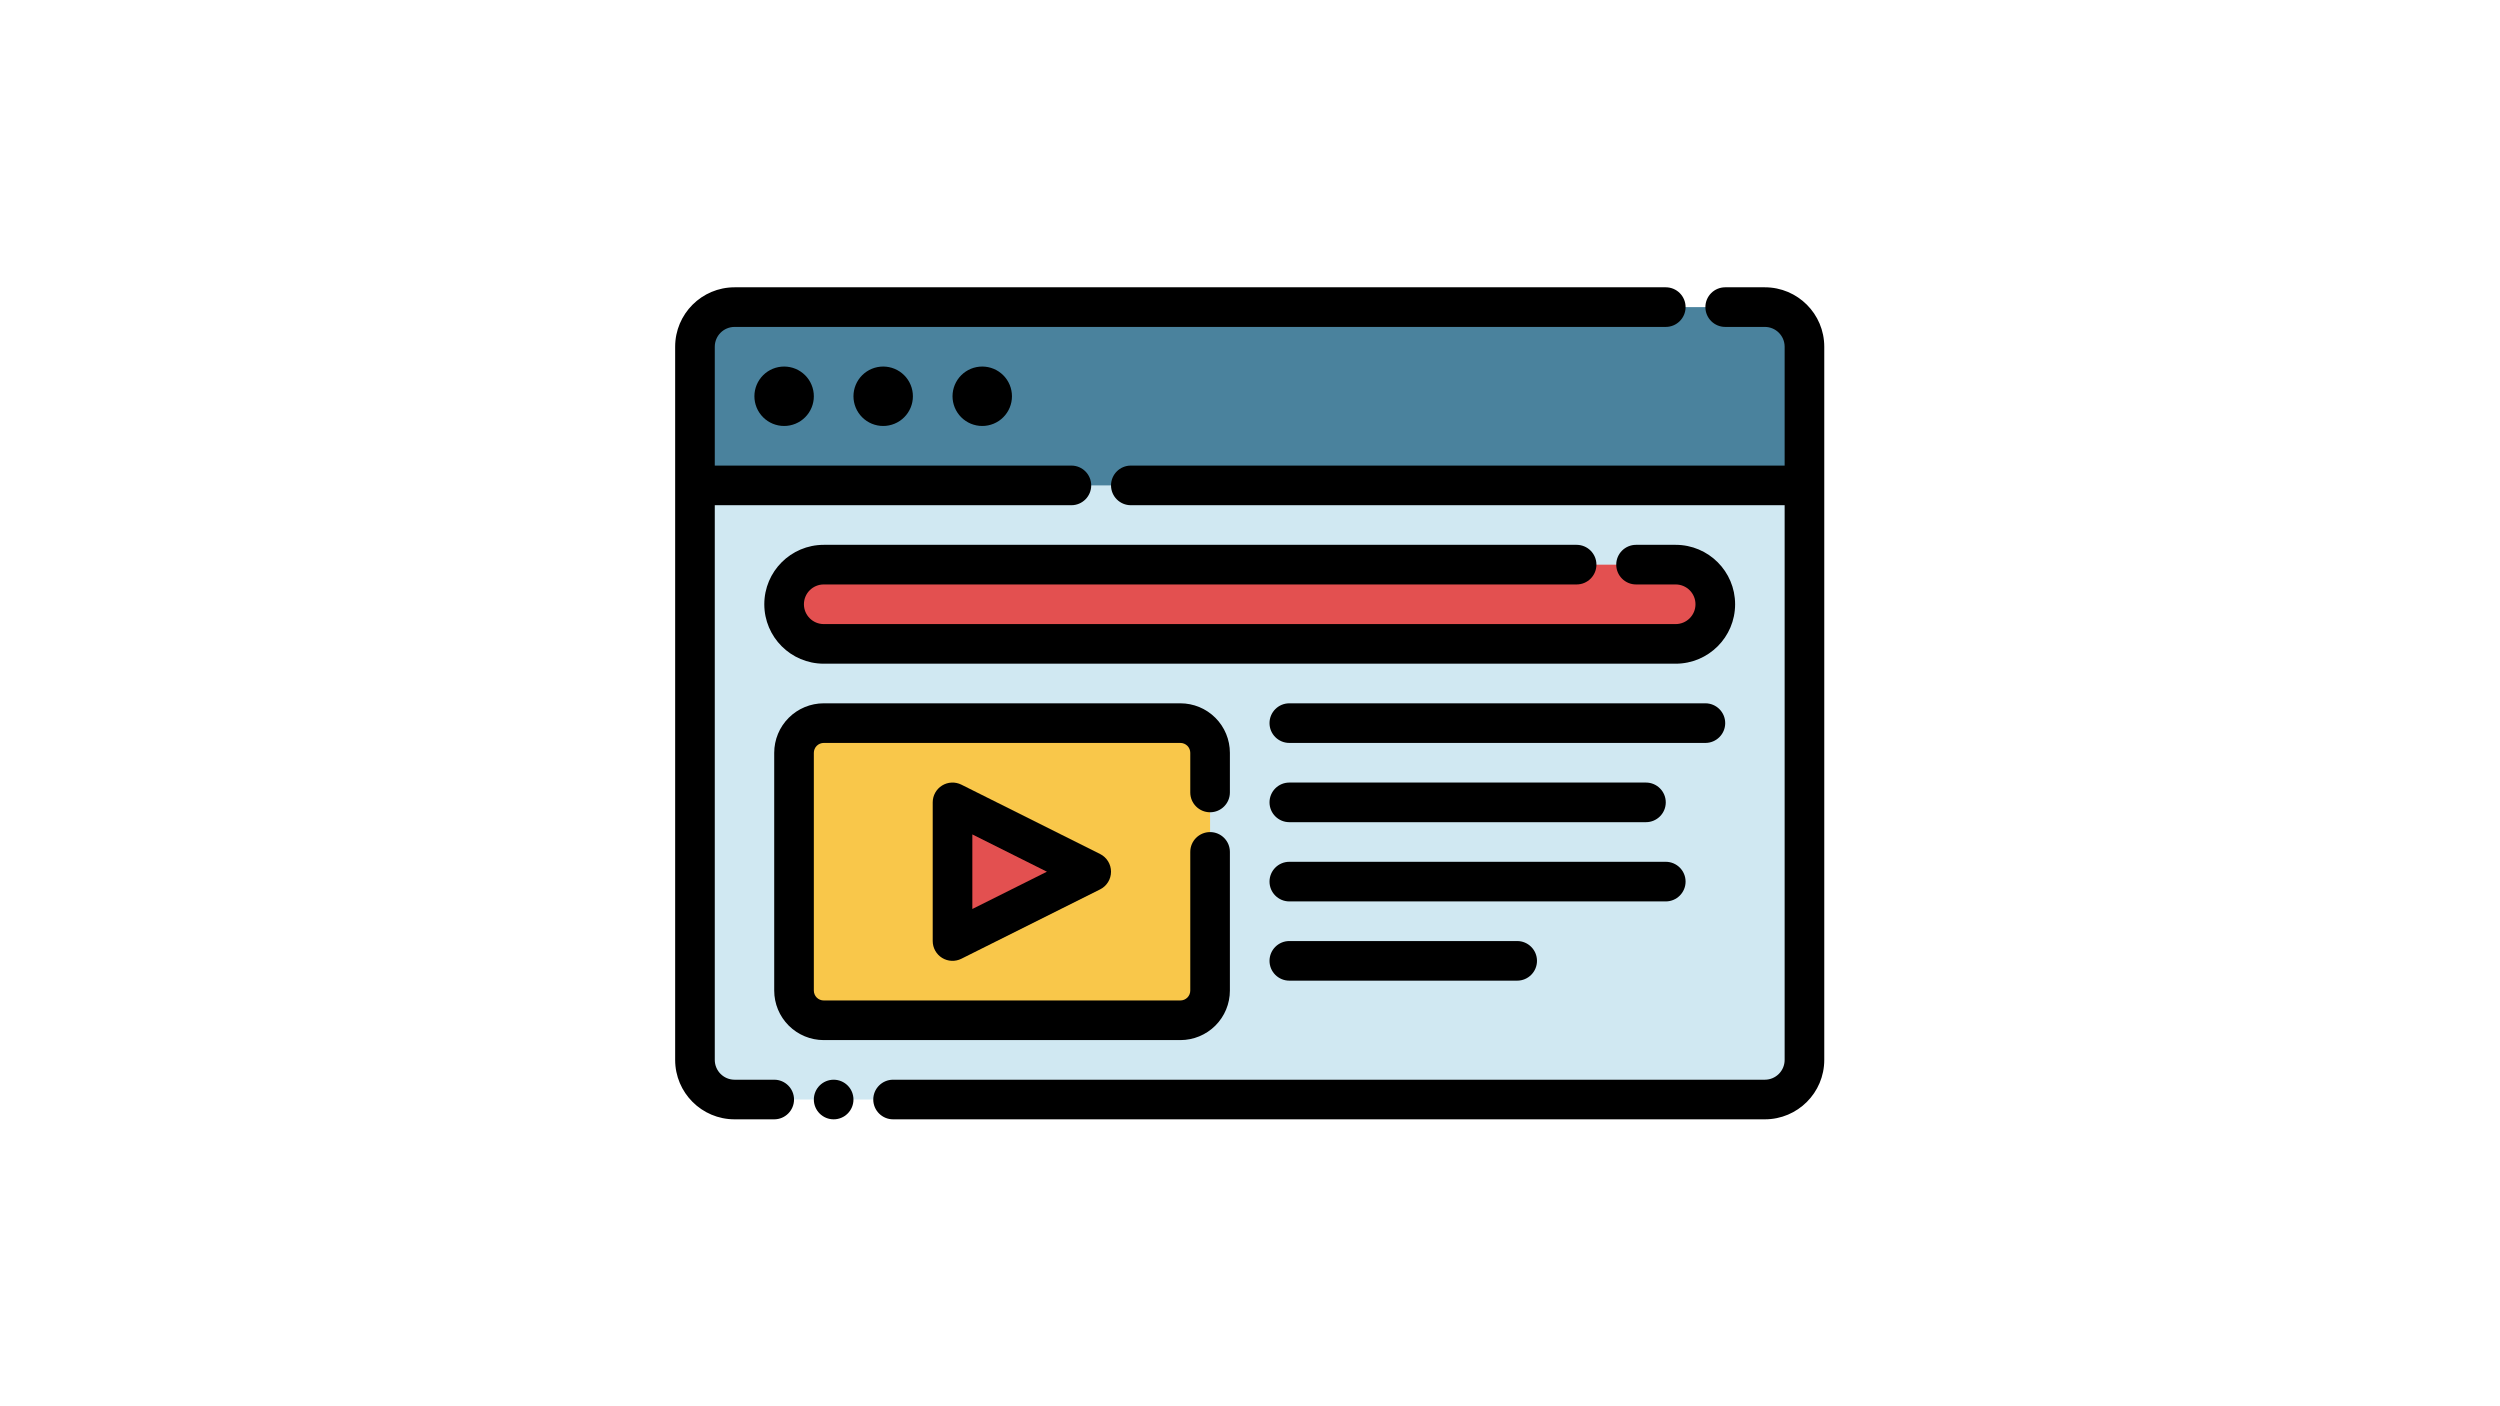 <svg xmlns="http://www.w3.org/2000/svg" xmlns:xlink="http://www.w3.org/1999/xlink" width="1920" zoomAndPan="magnify" viewBox="0 0 1440 810" height="1080" preserveAspectRatio="xMidYMid meet" version="1.0"><defs><clipPath id="7c20b85990"><path d="M 468 621 L 492 621 L 492 644.734 L 468 644.734 Z M 468 621 " clip-rule="nonzero"/></clipPath><clipPath id="601b53daca"><path d="M 388.707 165.484 L 971 165.484 L 971 644.734 L 388.707 644.734 Z M 388.707 165.484 " clip-rule="nonzero"/></clipPath><clipPath id="3eeb6a86e5"><path d="M 503 165.484 L 1050.957 165.484 L 1050.957 644.734 L 503 644.734 Z M 503 165.484 " clip-rule="nonzero"/></clipPath></defs><path fill="#d0e8f2" d="M 1039.363 199.719 C 1039.363 187.109 1029.152 176.895 1016.543 176.895 C 917.145 176.895 522.52 176.895 423.121 176.895 C 410.512 176.895 400.297 187.109 400.297 199.719 C 400.297 277.629 400.297 532.59 400.297 610.504 C 400.297 623.113 410.512 633.324 423.121 633.324 C 522.52 633.324 917.145 633.324 1016.543 633.324 C 1029.152 633.324 1039.363 623.113 1039.363 610.504 C 1039.363 532.59 1039.363 277.629 1039.363 199.719 Z M 1039.363 199.719 " fill-opacity="1" fill-rule="evenodd"/><path fill="#4a829d" d="M 400.297 279.594 L 1039.363 279.594 L 1039.363 199.719 C 1039.363 187.109 1029.152 176.895 1016.543 176.895 C 917.145 176.895 522.52 176.895 423.121 176.895 C 410.512 176.895 400.297 187.109 400.297 199.719 Z M 400.297 279.594 " fill-opacity="1" fill-rule="evenodd"/><path fill="#f9c74a" d="M 697.008 433.637 C 697.008 429.094 695.203 424.746 692 421.531 C 688.781 418.324 684.434 416.52 679.891 416.52 C 635.773 416.52 518.594 416.52 474.477 416.52 C 469.934 416.52 465.586 418.324 462.367 421.531 C 459.16 424.746 457.359 429.094 457.359 433.637 C 457.359 466.43 457.359 537.77 457.359 570.566 C 457.359 575.105 459.16 579.453 462.367 582.672 C 465.586 585.879 469.934 587.68 474.477 587.68 C 518.594 587.68 635.773 587.68 679.891 587.68 C 684.434 587.68 688.781 585.879 692 582.672 C 695.203 579.453 697.008 575.105 697.008 570.566 C 697.008 537.77 697.008 466.43 697.008 433.637 Z M 697.008 433.637 " fill-opacity="1" fill-rule="evenodd"/><path fill="#e35050" d="M 618.336 497 C 620.262 497.957 621.484 499.945 621.484 502.102 C 621.484 504.258 620.262 506.242 618.336 507.203 C 602.324 515.211 571.625 530.559 556.914 537.906 C 555.148 538.797 553.047 538.695 551.359 537.656 C 549.68 536.617 548.652 534.781 548.652 532.809 C 548.652 517.438 548.652 486.766 548.652 471.395 C 548.652 469.422 549.68 467.582 551.359 466.547 C 553.047 465.508 555.148 465.402 556.914 466.293 C 571.625 473.645 602.324 488.988 618.336 497 Z M 618.336 497 " fill-opacity="1" fill-rule="evenodd"/><path fill="#e35050" d="M 474.477 370.879 C 461.879 370.879 451.652 360.652 451.652 348.055 C 451.652 335.457 461.879 325.234 474.477 325.234 L 965.188 325.234 C 977.785 325.234 988.012 335.457 988.012 348.055 C 988.012 360.652 977.785 370.879 965.188 370.879 Z M 474.477 370.879 " fill-opacity="1" fill-rule="evenodd"/><g clip-path="url(#7c20b85990)"><path fill="#000000" d="M 491.594 633.324 C 491.594 634.074 491.52 634.816 491.375 635.551 C 491.227 636.285 491.012 637 490.727 637.691 C 490.438 638.383 490.086 639.039 489.672 639.664 C 489.254 640.285 488.781 640.863 488.25 641.395 C 487.723 641.922 487.145 642.395 486.523 642.812 C 485.898 643.227 485.242 643.578 484.551 643.867 C 483.855 644.152 483.145 644.371 482.406 644.516 C 481.672 644.66 480.93 644.734 480.184 644.734 C 479.434 644.734 478.691 644.66 477.957 644.516 C 477.219 644.371 476.508 644.152 475.816 643.867 C 475.121 643.578 474.465 643.227 473.84 642.812 C 473.219 642.395 472.641 641.922 472.113 641.395 C 471.582 640.863 471.109 640.285 470.691 639.664 C 470.277 639.039 469.926 638.383 469.637 637.691 C 469.352 637 469.137 636.285 468.988 635.551 C 468.844 634.816 468.77 634.074 468.77 633.324 C 468.77 632.574 468.844 631.832 468.988 631.098 C 469.137 630.363 469.352 629.648 469.637 628.957 C 469.926 628.266 470.277 627.609 470.691 626.984 C 471.109 626.363 471.582 625.785 472.113 625.254 C 472.641 624.727 473.219 624.254 473.84 623.836 C 474.465 623.422 475.121 623.07 475.816 622.781 C 476.508 622.496 477.219 622.277 477.957 622.133 C 478.691 621.988 479.434 621.914 480.184 621.914 C 480.93 621.914 481.672 621.988 482.406 622.133 C 483.145 622.277 483.855 622.496 484.551 622.781 C 485.242 623.07 485.898 623.422 486.523 623.836 C 487.145 624.254 487.723 624.727 488.25 625.254 C 488.781 625.785 489.254 626.363 489.672 626.984 C 490.086 627.609 490.438 628.266 490.727 628.957 C 491.012 629.648 491.227 630.363 491.375 631.098 C 491.52 631.832 491.594 632.574 491.594 633.324 Z M 491.594 633.324 " fill-opacity="1" fill-rule="nonzero"/></g><g clip-path="url(#601b53daca)"><path fill="#000000" d="M 411.711 291.004 L 617.125 291.004 C 623.426 291.004 628.535 285.891 628.535 279.594 C 628.535 273.293 623.426 268.18 617.125 268.18 L 411.711 268.18 L 411.711 199.719 C 411.711 193.418 416.824 188.305 423.121 188.305 C 423.121 188.305 959.48 188.305 959.48 188.305 C 965.781 188.305 970.895 183.195 970.895 176.895 C 970.895 170.598 965.781 165.484 959.48 165.484 C 959.48 165.484 516.094 165.484 423.121 165.484 C 404.211 165.484 388.887 180.809 388.887 199.719 L 388.887 610.504 C 388.887 629.41 404.211 644.734 423.121 644.734 L 445.945 644.734 C 452.246 644.734 457.359 639.621 457.359 633.324 C 457.359 627.027 452.246 621.914 445.945 621.914 L 423.121 621.914 C 416.824 621.914 411.711 616.801 411.711 610.504 Z M 411.711 291.004 " fill-opacity="1" fill-rule="evenodd"/></g><g clip-path="url(#3eeb6a86e5)"><path fill="#000000" d="M 1027.953 268.18 L 651.359 268.18 C 645.062 268.18 639.949 273.293 639.949 279.594 C 639.949 285.891 645.062 291.004 651.359 291.004 L 1027.953 291.004 L 1027.953 610.504 C 1027.953 616.801 1022.84 621.914 1016.543 621.914 C 1016.543 621.914 514.418 621.914 514.418 621.914 C 508.117 621.914 503.004 627.027 503.004 633.324 C 503.004 639.621 508.117 644.734 514.418 644.734 C 514.418 644.734 928.68 644.734 1016.543 644.734 C 1035.449 644.734 1050.777 629.41 1050.777 610.504 L 1050.777 199.719 C 1050.777 180.809 1035.449 165.484 1016.543 165.484 L 993.719 165.484 C 987.418 165.484 982.305 170.598 982.305 176.895 C 982.305 183.195 987.418 188.305 993.719 188.305 L 1016.543 188.305 C 1022.84 188.305 1027.953 193.418 1027.953 199.719 Z M 1027.953 268.18 " fill-opacity="1" fill-rule="evenodd"/></g><path fill="#000000" d="M 468.77 228.242 C 468.77 228.805 468.742 229.363 468.688 229.922 C 468.633 230.48 468.551 231.035 468.441 231.582 C 468.332 232.133 468.195 232.676 468.031 233.211 C 467.871 233.75 467.68 234.277 467.465 234.793 C 467.254 235.312 467.012 235.816 466.75 236.312 C 466.484 236.805 466.195 237.285 465.887 237.754 C 465.574 238.219 465.238 238.668 464.883 239.102 C 464.527 239.535 464.152 239.949 463.758 240.348 C 463.359 240.742 462.945 241.117 462.512 241.477 C 462.078 241.832 461.629 242.164 461.16 242.477 C 460.695 242.785 460.215 243.074 459.723 243.34 C 459.227 243.602 458.719 243.844 458.203 244.059 C 457.684 244.273 457.156 244.461 456.621 244.621 C 456.086 244.785 455.543 244.922 454.992 245.031 C 454.441 245.141 453.887 245.223 453.328 245.277 C 452.773 245.332 452.211 245.359 451.652 245.359 C 451.09 245.359 450.531 245.332 449.973 245.277 C 449.418 245.223 448.863 245.141 448.312 245.031 C 447.762 244.922 447.219 244.785 446.684 244.621 C 446.145 244.461 445.621 244.273 445.102 244.059 C 444.582 243.844 444.078 243.602 443.582 243.34 C 443.09 243.074 442.609 242.785 442.141 242.477 C 441.676 242.164 441.227 241.832 440.793 241.477 C 440.359 241.117 439.945 240.742 439.547 240.348 C 439.152 239.949 438.773 239.535 438.418 239.102 C 438.062 238.668 437.73 238.219 437.418 237.754 C 437.109 237.285 436.82 236.805 436.555 236.312 C 436.293 235.816 436.051 235.312 435.836 234.793 C 435.621 234.277 435.434 233.75 435.27 233.211 C 435.109 232.676 434.973 232.133 434.863 231.582 C 434.754 231.035 434.672 230.48 434.617 229.922 C 434.562 229.363 434.535 228.805 434.535 228.242 C 434.535 227.684 434.562 227.125 434.617 226.566 C 434.672 226.008 434.754 225.453 434.863 224.906 C 434.973 224.355 435.109 223.812 435.27 223.273 C 435.434 222.738 435.621 222.211 435.836 221.695 C 436.051 221.176 436.293 220.668 436.555 220.176 C 436.82 219.68 437.109 219.199 437.418 218.734 C 437.73 218.27 438.062 217.82 438.418 217.387 C 438.773 216.953 439.152 216.539 439.547 216.141 C 439.945 215.746 440.359 215.367 440.793 215.012 C 441.227 214.656 441.676 214.324 442.141 214.012 C 442.609 213.699 443.09 213.414 443.582 213.148 C 444.078 212.883 444.582 212.645 445.102 212.43 C 445.621 212.215 446.145 212.027 446.684 211.863 C 447.219 211.703 447.762 211.566 448.312 211.457 C 448.863 211.348 449.418 211.266 449.973 211.211 C 450.531 211.156 451.09 211.129 451.652 211.129 C 452.211 211.129 452.773 211.156 453.328 211.211 C 453.887 211.266 454.441 211.348 454.992 211.457 C 455.543 211.566 456.086 211.703 456.621 211.863 C 457.156 212.027 457.684 212.215 458.203 212.43 C 458.719 212.645 459.227 212.883 459.723 213.148 C 460.215 213.414 460.695 213.699 461.16 214.012 C 461.629 214.324 462.078 214.656 462.512 215.012 C 462.945 215.367 463.359 215.746 463.758 216.141 C 464.152 216.539 464.527 216.953 464.883 217.387 C 465.238 217.82 465.574 218.27 465.887 218.734 C 466.195 219.199 466.484 219.68 466.75 220.176 C 467.012 220.668 467.254 221.176 467.465 221.695 C 467.68 222.211 467.871 222.738 468.031 223.273 C 468.195 223.812 468.332 224.355 468.441 224.906 C 468.551 225.453 468.633 226.008 468.688 226.566 C 468.742 227.125 468.77 227.684 468.77 228.242 Z M 468.77 228.242 " fill-opacity="1" fill-rule="nonzero"/><path fill="#000000" d="M 525.828 228.242 C 525.828 228.805 525.801 229.363 525.746 229.922 C 525.691 230.48 525.609 231.035 525.5 231.582 C 525.391 232.133 525.254 232.676 525.094 233.211 C 524.93 233.75 524.742 234.277 524.527 234.793 C 524.312 235.312 524.074 235.816 523.809 236.312 C 523.543 236.805 523.258 237.285 522.945 237.754 C 522.633 238.219 522.301 238.668 521.945 239.102 C 521.59 239.535 521.211 239.949 520.816 240.348 C 520.418 240.742 520.004 241.117 519.57 241.477 C 519.137 241.832 518.688 242.164 518.223 242.477 C 517.754 242.785 517.273 243.074 516.781 243.34 C 516.285 243.602 515.781 243.844 515.262 244.059 C 514.746 244.273 514.219 244.461 513.68 244.621 C 513.145 244.785 512.602 244.922 512.051 245.031 C 511.5 245.141 510.945 245.223 510.391 245.277 C 509.832 245.332 509.273 245.359 508.711 245.359 C 508.152 245.359 507.59 245.332 507.035 245.277 C 506.477 245.223 505.922 245.141 505.371 245.031 C 504.82 244.922 504.277 244.785 503.742 244.621 C 503.207 244.461 502.68 244.273 502.16 244.059 C 501.645 243.844 501.137 243.602 500.641 243.34 C 500.148 243.074 499.668 242.785 499.203 242.477 C 498.734 242.164 498.285 241.832 497.852 241.477 C 497.418 241.117 497.004 240.742 496.605 240.348 C 496.211 239.949 495.836 239.535 495.48 239.102 C 495.125 238.668 494.789 238.219 494.477 237.754 C 494.168 237.285 493.879 236.805 493.613 236.312 C 493.352 235.816 493.109 235.312 492.898 234.793 C 492.684 234.277 492.492 233.75 492.332 233.211 C 492.168 232.676 492.031 232.133 491.922 231.582 C 491.812 231.035 491.73 230.48 491.676 229.922 C 491.621 229.363 491.594 228.805 491.594 228.242 C 491.594 227.684 491.621 227.125 491.676 226.566 C 491.73 226.008 491.812 225.453 491.922 224.906 C 492.031 224.355 492.168 223.812 492.332 223.273 C 492.492 222.738 492.684 222.211 492.898 221.695 C 493.109 221.176 493.352 220.668 493.613 220.176 C 493.879 219.68 494.168 219.199 494.477 218.734 C 494.789 218.27 495.125 217.82 495.48 217.387 C 495.836 216.953 496.211 216.539 496.605 216.141 C 497.004 215.746 497.418 215.367 497.852 215.012 C 498.285 214.656 498.734 214.324 499.203 214.012 C 499.668 213.699 500.148 213.414 500.641 213.148 C 501.137 212.883 501.645 212.645 502.16 212.43 C 502.68 212.215 503.207 212.027 503.742 211.863 C 504.277 211.703 504.82 211.566 505.371 211.457 C 505.922 211.348 506.477 211.266 507.035 211.211 C 507.59 211.156 508.152 211.129 508.711 211.129 C 509.273 211.129 509.832 211.156 510.391 211.211 C 510.945 211.266 511.5 211.348 512.051 211.457 C 512.602 211.566 513.145 211.703 513.68 211.863 C 514.219 212.027 514.746 212.215 515.262 212.43 C 515.781 212.645 516.285 212.883 516.781 213.148 C 517.273 213.414 517.754 213.699 518.223 214.012 C 518.688 214.324 519.137 214.656 519.57 215.012 C 520.004 215.367 520.418 215.746 520.816 216.141 C 521.211 216.539 521.59 216.953 521.945 217.387 C 522.301 217.82 522.633 218.27 522.945 218.734 C 523.258 219.199 523.543 219.68 523.809 220.176 C 524.074 220.668 524.312 221.176 524.527 221.695 C 524.742 222.211 524.93 222.738 525.094 223.273 C 525.254 223.812 525.391 224.355 525.5 224.906 C 525.609 225.453 525.691 226.008 525.746 226.566 C 525.801 227.125 525.828 227.684 525.828 228.242 Z M 525.828 228.242 " fill-opacity="1" fill-rule="nonzero"/><path fill="#000000" d="M 582.891 228.242 C 582.891 228.805 582.863 229.363 582.805 229.922 C 582.75 230.48 582.668 231.035 582.559 231.582 C 582.449 232.133 582.316 232.676 582.152 233.211 C 581.988 233.75 581.801 234.277 581.586 234.793 C 581.371 235.312 581.133 235.816 580.867 236.312 C 580.602 236.805 580.316 237.285 580.004 237.754 C 579.691 238.219 579.359 238.668 579.004 239.102 C 578.648 239.535 578.273 239.949 577.875 240.348 C 577.48 240.742 577.062 241.117 576.629 241.477 C 576.195 241.832 575.746 242.164 575.281 242.477 C 574.816 242.785 574.336 243.074 573.84 243.34 C 573.348 243.602 572.84 243.844 572.32 244.059 C 571.805 244.273 571.277 244.461 570.738 244.621 C 570.203 244.785 569.66 244.922 569.109 245.031 C 568.562 245.141 568.008 245.223 567.449 245.277 C 566.891 245.332 566.332 245.359 565.77 245.359 C 565.211 245.359 564.652 245.332 564.094 245.277 C 563.535 245.223 562.98 245.141 562.43 245.031 C 561.883 244.922 561.34 244.785 560.801 244.621 C 560.266 244.461 559.738 244.273 559.219 244.059 C 558.703 243.844 558.195 243.602 557.703 243.34 C 557.207 243.074 556.727 242.785 556.262 242.477 C 555.793 242.164 555.344 241.832 554.91 241.477 C 554.477 241.117 554.062 240.742 553.668 240.348 C 553.27 239.949 552.895 239.535 552.539 239.102 C 552.184 238.668 551.848 238.219 551.539 237.754 C 551.227 237.285 550.938 236.805 550.676 236.312 C 550.41 235.816 550.172 235.312 549.957 234.793 C 549.742 234.277 549.555 233.75 549.391 233.211 C 549.227 232.676 549.09 232.133 548.98 231.582 C 548.871 231.035 548.789 230.48 548.734 229.922 C 548.68 229.363 548.652 228.805 548.652 228.242 C 548.652 227.684 548.68 227.125 548.734 226.566 C 548.789 226.008 548.871 225.453 548.98 224.906 C 549.09 224.355 549.227 223.812 549.391 223.273 C 549.555 222.738 549.742 222.211 549.957 221.695 C 550.172 221.176 550.41 220.668 550.676 220.176 C 550.938 219.68 551.227 219.199 551.539 218.734 C 551.848 218.27 552.184 217.82 552.539 217.387 C 552.895 216.953 553.27 216.539 553.668 216.141 C 554.062 215.746 554.477 215.367 554.91 215.012 C 555.344 214.656 555.793 214.324 556.262 214.012 C 556.727 213.699 557.207 213.414 557.703 213.148 C 558.195 212.883 558.703 212.645 559.219 212.43 C 559.738 212.215 560.266 212.027 560.801 211.863 C 561.34 211.703 561.883 211.566 562.43 211.457 C 562.98 211.348 563.535 211.266 564.094 211.211 C 564.652 211.156 565.211 211.129 565.77 211.129 C 566.332 211.129 566.891 211.156 567.449 211.211 C 568.008 211.266 568.562 211.348 569.109 211.457 C 569.66 211.566 570.203 211.703 570.738 211.863 C 571.277 212.027 571.805 212.215 572.32 212.43 C 572.84 212.645 573.348 212.883 573.84 213.148 C 574.336 213.414 574.816 213.699 575.281 214.012 C 575.746 214.324 576.195 214.656 576.629 215.012 C 577.062 215.367 577.48 215.746 577.875 216.141 C 578.273 216.539 578.648 216.953 579.004 217.387 C 579.359 217.82 579.691 218.27 580.004 218.734 C 580.316 219.199 580.602 219.68 580.867 220.176 C 581.133 220.668 581.371 221.176 581.586 221.695 C 581.801 222.211 581.988 222.738 582.152 223.273 C 582.316 223.812 582.449 224.355 582.559 224.906 C 582.668 225.453 582.75 226.008 582.805 226.566 C 582.863 227.125 582.891 227.684 582.891 228.242 Z M 582.891 228.242 " fill-opacity="1" fill-rule="nonzero"/><path fill="#000000" d="M 708.418 456.457 L 708.418 433.637 C 708.418 426.07 705.418 418.812 700.066 413.461 C 694.715 408.109 687.457 405.109 679.891 405.109 C 635.773 405.109 518.594 405.109 474.477 405.109 C 466.91 405.109 459.652 408.109 454.301 413.461 C 448.949 418.812 445.945 426.07 445.945 433.637 C 445.945 466.43 445.945 537.77 445.945 570.566 C 445.945 578.129 448.949 585.387 454.301 590.738 C 459.652 596.09 466.91 599.094 474.477 599.094 C 518.594 599.094 635.773 599.094 679.891 599.094 C 687.457 599.094 694.715 596.09 700.066 590.738 C 705.418 585.387 708.418 578.129 708.418 570.566 C 708.418 544.113 708.418 490.691 708.418 490.691 C 708.418 484.391 703.309 479.281 697.008 479.281 C 690.707 479.281 685.598 484.391 685.598 490.691 L 685.598 570.566 C 685.598 572.082 684.992 573.531 683.93 574.605 C 682.855 575.664 681.406 576.27 679.891 576.27 L 474.477 576.27 C 472.957 576.27 471.508 575.664 470.438 574.605 C 469.375 573.531 468.77 572.082 468.77 570.566 L 468.77 433.637 C 468.77 432.117 469.375 430.668 470.438 429.598 C 471.508 428.535 472.957 427.93 474.477 427.93 L 679.891 427.93 C 681.406 427.93 682.855 428.535 683.93 429.598 C 684.992 430.668 685.598 432.117 685.598 433.637 L 685.598 456.457 C 685.598 462.758 690.707 467.867 697.008 467.867 C 703.309 467.867 708.418 462.758 708.418 456.457 Z M 708.418 456.457 " fill-opacity="1" fill-rule="evenodd"/><path fill="#000000" d="M 633.637 512.301 C 637.508 510.375 639.949 506.426 639.949 502.102 C 639.949 497.777 637.508 493.828 633.637 491.898 L 553.754 451.961 C 550.215 450.195 546.016 450.375 542.652 452.453 C 539.285 454.543 537.242 458.203 537.242 462.164 L 537.242 542.039 C 537.242 545.996 539.285 549.66 542.652 551.75 C 546.016 553.824 550.215 554.008 553.754 552.238 Z M 603.02 502.102 L 560.066 523.574 C 560.066 523.574 560.066 480.625 560.066 480.625 Z M 603.02 502.102 " fill-opacity="1" fill-rule="evenodd"/><path fill="#000000" d="M 742.656 427.93 L 982.305 427.93 C 988.605 427.93 993.719 422.82 993.719 416.52 C 993.719 410.223 988.605 405.109 982.305 405.109 L 742.656 405.109 C 736.355 405.109 731.242 410.223 731.242 416.52 C 731.242 422.82 736.355 427.93 742.656 427.93 Z M 742.656 427.93 " fill-opacity="1" fill-rule="evenodd"/><path fill="#000000" d="M 742.656 473.574 L 948.07 473.574 C 954.371 473.574 959.48 468.461 959.48 462.164 C 959.48 455.863 954.371 450.754 948.07 450.754 L 742.656 450.754 C 736.355 450.754 731.242 455.863 731.242 462.164 C 731.242 468.461 736.355 473.574 742.656 473.574 Z M 742.656 473.574 " fill-opacity="1" fill-rule="evenodd"/><path fill="#000000" d="M 742.656 519.219 L 959.48 519.219 C 965.781 519.219 970.895 514.105 970.895 507.805 C 970.895 501.508 965.781 496.395 959.48 496.395 L 742.656 496.395 C 736.355 496.395 731.242 501.508 731.242 507.805 C 731.242 514.105 736.355 519.219 742.656 519.219 Z M 742.656 519.219 " fill-opacity="1" fill-rule="evenodd"/><path fill="#000000" d="M 742.656 564.859 L 873.891 564.859 C 880.191 564.859 885.305 559.746 885.305 553.449 C 885.305 547.152 880.191 542.039 873.891 542.039 L 742.656 542.039 C 736.355 542.039 731.242 547.152 731.242 553.449 C 731.242 559.746 736.355 564.859 742.656 564.859 Z M 742.656 564.859 " fill-opacity="1" fill-rule="evenodd"/><path fill="#000000" d="M 942.363 336.645 L 965.188 336.645 C 971.488 336.645 976.598 341.758 976.598 348.055 C 976.598 354.355 971.488 359.469 965.188 359.469 C 965.188 359.469 474.477 359.469 474.477 359.469 C 468.176 359.469 463.062 354.355 463.062 348.055 C 463.062 341.758 468.176 336.645 474.477 336.645 L 908.129 336.645 C 914.426 336.645 919.539 331.535 919.539 325.234 C 919.539 318.938 914.426 313.824 908.129 313.824 L 474.477 313.824 C 455.578 313.824 440.238 329.16 440.238 348.055 C 440.238 366.953 455.578 382.289 474.477 382.289 C 474.477 382.289 965.188 382.289 965.188 382.289 C 984.086 382.289 999.422 366.953 999.422 348.055 C 999.422 329.16 984.086 313.824 965.188 313.824 C 965.188 313.824 942.363 313.824 942.363 313.824 C 936.066 313.824 930.953 318.938 930.953 325.234 C 930.953 331.535 936.066 336.645 942.363 336.645 Z M 942.363 336.645 " fill-opacity="1" fill-rule="evenodd"/></svg>